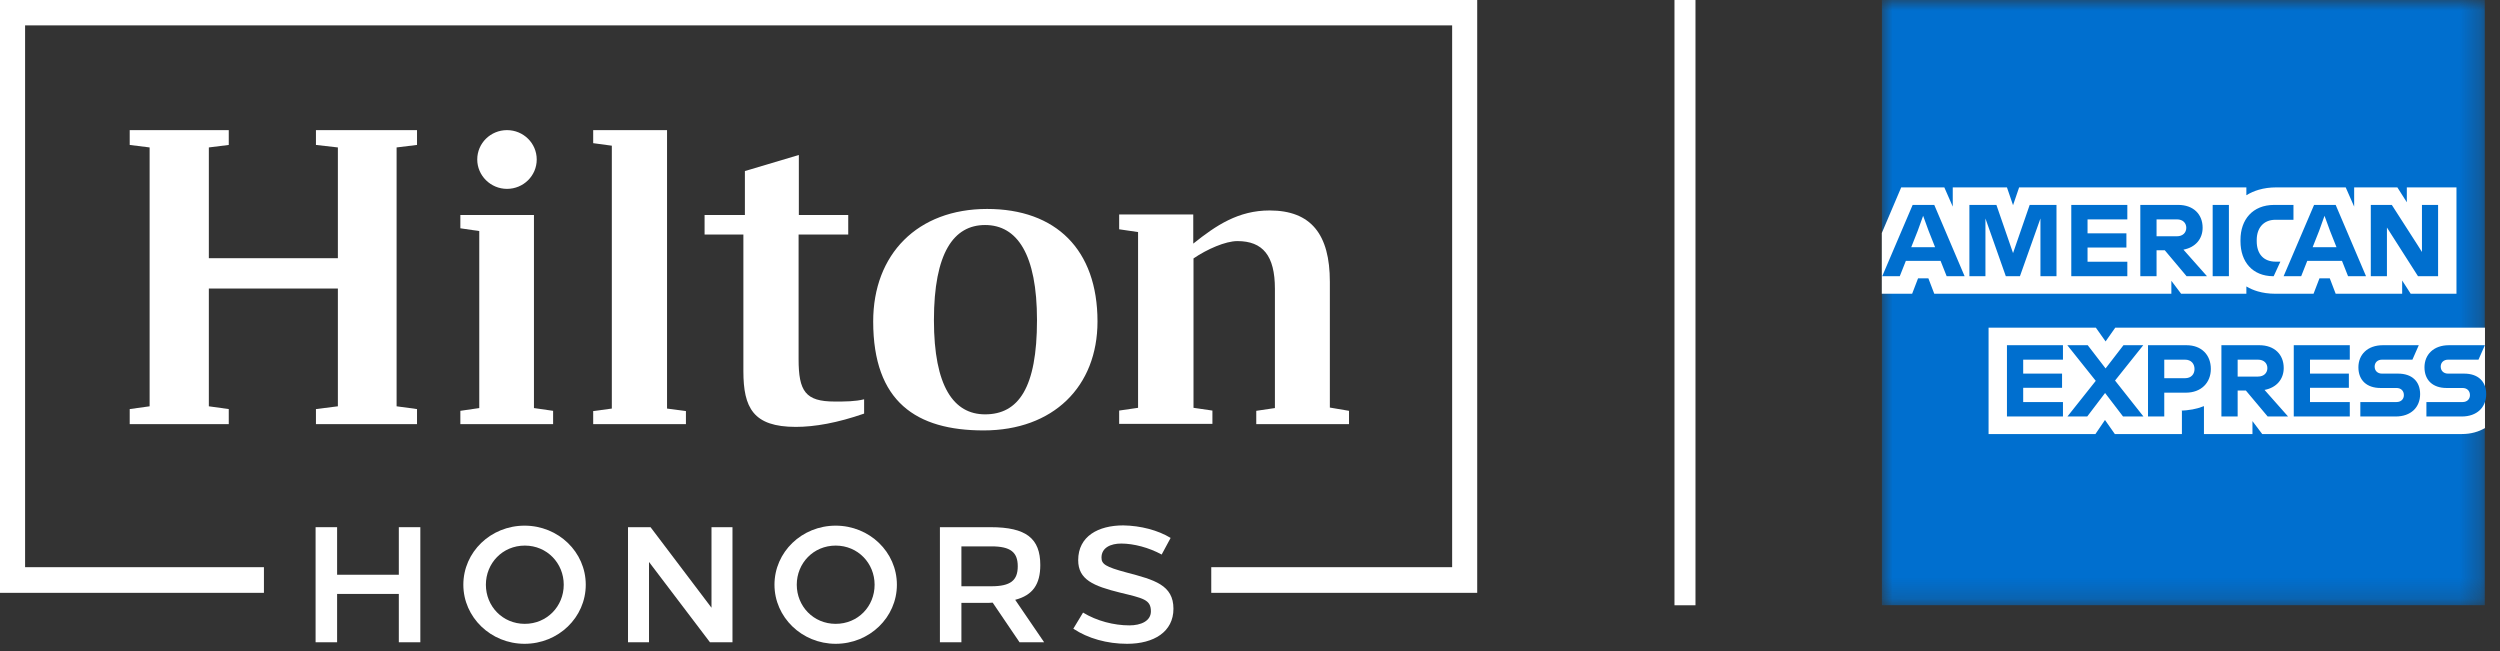 <?xml version="1.0" encoding="UTF-8"?>
<svg width="119px" height="31px" viewBox="0 0 119 31" version="1.1" xmlns="http://www.w3.org/2000/svg" xmlns:xlink="http://www.w3.org/1999/xlink">
    <rect x="0" y="0" width="119" height="31" fill="#333333" stroke="none"/>
    <title>Logo Lockup</title>
    <defs>
        <polygon id="path-1" points="28.702 28.805 0.004 28.805 0.004 0 28.702 0"></polygon>
    </defs>
    <g id="Design--1280-Breakpoint-(Desktop)" stroke="none" stroke-width="1" fill="none" fill-rule="evenodd">
        <g id="FULL-PAGE-1280" transform="translate(-125, -20)">
            <g id="Logo-Lockup-Copy-9" transform="translate(125, 20)">
                <g id="logo-blue-box-small" transform="translate(89.574, 0)">
                    <g id="Group-3">
                        <mask id="mask-2" fill="white">
                            <use xlink:href="#path-1"></use>
                        </mask>
                        <g id="Clip-2"></g>
                        <path d="M28.702,15.597 L28.702,0 L0.004,0 L0.004,28.806 L28.702,28.806 L28.702,20.378 C28.659,20.403 28.702,15.597 28.702,15.597" id="Fill-1" fill="#006FCF" mask="url(#mask-2)"></path>
                    </g>
                    <path d="M25.175,13.982 L27.354,13.982 L27.354,8.92 L24.991,8.92 L24.991,9.628 L24.541,8.92 L22.484,8.92 L22.484,9.835 L22.082,8.92 L18.769,8.92 C18.624,8.92 18.48,8.929 18.341,8.948 C18.201,8.967 18.065,8.997 17.934,9.035 C17.834,9.065 17.737,9.1 17.643,9.141 C17.542,9.185 17.445,9.236 17.353,9.293 L17.353,9.14 L17.353,8.92 L6.536,8.92 L6.247,9.769 L5.957,8.92 L3.377,8.92 L3.377,9.835 L2.976,8.92 L0.923,8.92 L0,11.092 L0,13.982 L1.444,13.982 L1.725,13.25 L2.217,13.25 L2.497,13.982 L13.783,13.982 L13.783,13.367 L14.247,13.982 L17.353,13.982 L17.353,13.86 L17.353,13.635 C17.439,13.687 17.529,13.731 17.619,13.77 C17.709,13.809 17.801,13.842 17.894,13.869 C18.022,13.906 18.151,13.933 18.278,13.951 C18.428,13.973 18.575,13.982 18.715,13.982 L20.551,13.982 L20.832,13.25 L21.324,13.25 L21.604,13.982 L24.769,13.982 L24.769,13.352 L25.175,13.982 Z M28.711,20.374 L28.711,15.597 L11.112,15.597 L10.652,16.252 L10.189,15.597 L5.082,15.597 L5.082,20.66 L10.169,20.66 L10.623,19.991 L11.092,20.66 L14.285,20.66 L14.285,19.544 L14.189,19.544 C14.609,19.544 14.995,19.465 15.334,19.332 L15.334,20.66 L17.643,20.66 L17.643,20.044 L18.107,20.66 L27.614,20.66 C28.03,20.66 28.402,20.558 28.711,20.374 L28.711,20.374 Z" id="Fill-4" fill="#FFFFFF"></path>
                    <path d="M27.648,19.137 L25.923,19.137 L25.923,19.825 L27.604,19.825 C28.334,19.825 28.769,19.385 28.769,18.759 C28.769,18.143 28.368,17.784 27.72,17.784 L26.952,17.784 C26.75,17.784 26.604,17.654 26.604,17.45 C26.604,17.251 26.75,17.12 26.952,17.12 L28.402,17.12 L28.706,16.432 L26.995,16.432 C26.266,16.432 25.831,16.878 25.831,17.484 C25.831,18.109 26.242,18.468 26.88,18.468 L27.648,18.468 C27.851,18.468 27.996,18.599 27.996,18.808 C27.996,19.006 27.851,19.137 27.648,19.137 L27.648,19.137 Z M24.503,19.137 L22.778,19.137 L22.778,19.825 L24.459,19.825 C25.189,19.825 25.624,19.385 25.624,18.759 C25.624,18.143 25.222,17.784 24.575,17.784 L23.807,17.784 C23.604,17.784 23.459,17.654 23.459,17.45 C23.459,17.251 23.604,17.12 23.807,17.12 L25.257,17.12 L25.56,16.432 L23.851,16.432 C23.121,16.432 22.686,16.878 22.686,17.484 C22.686,18.109 23.097,18.468 23.735,18.468 L24.503,18.468 C24.706,18.468 24.851,18.599 24.851,18.808 C24.851,19.006 24.706,19.137 24.503,19.137 L24.503,19.137 Z M22.276,17.12 L22.276,16.432 L19.609,16.432 L19.609,19.825 L22.276,19.825 L22.276,19.137 L20.382,19.137 L20.382,18.458 L22.232,18.458 L22.232,17.784 L20.382,17.784 L20.382,17.12 L22.276,17.12 Z M17.903,17.12 C18.198,17.12 18.353,17.3 18.353,17.522 C18.353,17.741 18.198,17.925 17.903,17.925 L16.938,17.925 L16.938,17.12 L17.903,17.12 Z M16.938,18.589 L17.329,18.589 L18.367,19.825 L19.338,19.825 L18.218,18.56 C18.792,18.453 19.131,18.046 19.131,17.517 C19.131,16.872 18.687,16.432 17.971,16.432 L16.165,16.432 L16.165,19.825 L16.938,19.825 L16.938,18.589 Z M14.885,17.566 C14.885,17.809 14.73,18.002 14.435,18.002 L13.445,18.002 L13.445,17.12 L14.435,17.12 C14.73,17.12 14.885,17.319 14.885,17.566 L14.885,17.566 Z M12.671,16.432 L12.671,19.825 L13.445,19.825 L13.445,18.691 L14.474,18.691 C15.208,18.691 15.662,18.211 15.662,17.561 C15.662,16.893 15.218,16.432 14.503,16.432 L12.671,16.432 Z M11.483,19.825 L12.454,19.825 L11.102,18.114 L12.445,16.432 L11.503,16.432 L10.652,17.537 L9.802,16.432 L8.831,16.432 L10.184,18.128 L8.836,19.825 L9.778,19.825 L10.628,18.706 L11.483,19.825 Z M8.623,17.12 L8.623,16.432 L5.957,16.432 L5.957,19.825 L8.623,19.825 L8.623,19.137 L6.73,19.137 L6.73,18.458 L8.58,18.458 L8.58,17.784 L6.73,17.784 L6.73,17.12 L8.623,17.12 Z" id="Fill-6" fill="#006FCF"></path>
                    <path d="M24.199,11.073 L25.523,13.148 L26.479,13.148 L26.479,9.754 L25.711,9.754 L25.711,11.994 L25.503,11.664 L24.276,9.754 L23.276,9.754 L23.276,13.148 L24.044,13.148 L24.044,10.83 L24.199,11.073 Z M20.817,10.986 L21.073,10.272 L21.334,10.986 L21.643,11.766 L20.508,11.766 L20.817,10.986 Z M22.194,13.148 L23.049,13.148 L21.604,9.754 L20.576,9.754 L19.126,13.148 L19.962,13.148 L20.252,12.416 L21.904,12.416 L22.194,13.148 Z M18.624,13.148 L18.653,13.148 L18.972,12.455 L18.749,12.455 C18.179,12.455 17.846,12.096 17.846,11.48 L17.846,11.422 C17.846,10.874 18.151,10.461 18.74,10.461 L19.595,10.461 L19.595,9.754 L18.677,9.754 C17.648,9.754 17.073,10.457 17.073,11.417 L17.073,11.485 C17.073,12.469 17.648,13.139 18.624,13.148 L18.624,13.148 Z M15.749,13.148 L16.522,13.148 L16.522,11.577 L16.522,9.754 L15.749,9.754 L15.749,11.518 L15.749,13.148 Z M14.044,10.442 C14.338,10.442 14.493,10.622 14.493,10.844 C14.493,11.063 14.338,11.247 14.044,11.247 L13.078,11.247 L13.078,10.442 L14.044,10.442 Z M13.078,11.912 L13.469,11.912 L14.508,13.148 L15.479,13.148 L14.358,11.883 C14.932,11.776 15.271,11.369 15.271,10.84 C15.271,10.195 14.827,9.754 14.112,9.754 L12.305,9.754 L12.305,13.148 L13.078,13.148 L13.078,11.912 Z M11.687,10.442 L11.687,9.754 L9.019,9.754 L9.019,13.148 L11.687,13.148 L11.687,12.459 L9.793,12.459 L9.793,11.781 L11.643,11.781 L11.643,11.107 L9.793,11.107 L9.793,10.442 L11.687,10.442 Z M5.903,13.148 L6.575,13.148 L7.551,10.399 L7.551,13.148 L8.315,13.148 L8.315,9.754 L7.039,9.754 L6.247,12.047 L5.455,9.754 L4.169,9.754 L4.169,13.148 L4.933,13.148 L4.933,10.399 L5.903,13.148 Z M1.71,10.986 L1.967,10.272 L2.227,10.986 L2.536,11.766 L1.401,11.766 L1.71,10.986 Z M3.087,13.148 L3.942,13.148 L2.497,9.754 L1.468,9.754 L0.02,13.148 L0.855,13.148 L1.145,12.416 L2.797,12.416 L3.087,13.148 Z" id="Fill-8" fill="#006FCF"></path>
                </g>
                <g id="HH-logo" fill="#FFFFFF" fill-rule="nonzero">
                    <g id="Logos-/-Hilton-Honors--black">
                        <polygon id="Shape" points="1.07874518e-14 9.96641407e-14 1.07874518e-14 28.219 12.563 28.219 12.563 26.998 1.194 26.998 1.194 1.208 69.122 1.208 69.122 26.998 57.656 26.998 57.656 28.219 70.315 28.219 70.315 9.96641407e-14"></polygon>
                        <g id="Group" transform="translate(14.949, 24.899)">
                            <polygon id="Shape" points="4.035 5.673 4.035 3.372 1.097 3.372 1.097 5.673 0.073 5.673 0.073 0.195 1.097 0.195 1.097 2.459 4.035 2.459 4.035 0.195 5.059 0.195 5.059 5.673"></polygon>
                            <path d="M12.933,2.934 C12.933,4.492 11.629,5.746 10.02,5.746 C8.411,5.746 7.106,4.48 7.106,2.934 C7.106,1.376 8.411,0.122 10.02,0.122 C11.629,0.122 12.933,1.376 12.933,2.934 Z M8.179,2.934 C8.179,3.956 8.971,4.796 10.032,4.796 C11.08,4.796 11.885,3.968 11.885,2.934 C11.885,1.911 11.092,1.071 10.032,1.071 C8.971,1.071 8.179,1.911 8.179,2.934 Z" id="Shape"></path>
                            <polygon id="Shape" points="18.845 5.673 15.944 1.85 15.944 5.673 14.944 5.673 14.944 0.195 16.017 0.195 18.918 4.029 18.918 0.195 19.917 0.195 19.917 5.673"></polygon>
                            <path d="M27.743,2.934 C27.743,4.492 26.438,5.746 24.829,5.746 C23.221,5.746 21.916,4.48 21.916,2.934 C21.916,1.376 23.221,0.122 24.829,0.122 C26.438,0.122 27.743,1.376 27.743,2.934 Z M22.977,2.934 C22.977,3.956 23.769,4.796 24.829,4.796 C25.89,4.796 26.682,3.968 26.682,2.934 C26.682,1.911 25.89,1.071 24.829,1.071 C23.769,1.071 22.977,1.911 22.977,2.934 Z" id="Shape"></path>
                            <path d="M32.204,0.195 C33.898,0.195 34.569,0.73 34.569,1.996 C34.569,2.909 34.215,3.433 33.374,3.652 L34.752,5.673 L33.581,5.673 L32.302,3.786 C32.192,3.798 32.094,3.798 31.948,3.798 L30.814,3.798 L30.814,5.673 L29.791,5.673 L29.791,0.195 L32.204,0.195 Z M30.814,3.007 L32.241,3.007 C33.155,3.007 33.496,2.727 33.496,2.057 C33.496,1.388 33.155,1.108 32.241,1.108 L30.814,1.108 L30.814,3.007 Z" id="Shape"></path>
                            <path d="M40.773,0.706 L40.346,1.497 C39.749,1.169 39.018,0.974 38.421,0.974 C37.921,0.974 37.482,1.169 37.482,1.643 C37.482,1.948 37.665,2.082 38.664,2.349 C40.005,2.702 40.907,2.946 40.907,4.078 C40.907,5.173 39.981,5.746 38.701,5.746 C37.75,5.746 36.836,5.49 36.141,5.027 L36.604,4.26 C37.263,4.662 38.079,4.869 38.811,4.869 C39.359,4.869 39.834,4.662 39.834,4.2 C39.834,3.64 39.469,3.579 38.372,3.311 C37.092,2.995 36.373,2.69 36.373,1.765 C36.373,0.621 37.336,0.11 38.518,0.11 C39.347,0.122 40.176,0.341 40.773,0.706 Z" id="Shape"></path>
                        </g>
                        <g id="Group" transform="translate(6.09, 6.086)">
                            <polygon id="XMLID_6534_" points="12.788 0.932 12.788 13.254 13.76 13.386 13.76 14.103 8.949 14.103 8.949 13.386 9.993 13.254 9.993 7.649 3.851 7.649 3.851 13.254 4.799 13.386 4.799 14.103 0.084 14.103 0.084 13.386 1.032 13.254 1.032 0.932 0.084 0.813 0.084 0.108 4.799 0.108 4.799 0.813 3.851 0.932 3.851 6.203 9.993 6.203 9.993 0.932 8.949 0.813 8.949 0.108 13.76 0.108 13.76 0.813"></polygon>
                            <polygon id="XMLID_6533_" points="19.326 13.338 20.238 13.469 20.238 14.103 15.823 14.103 15.823 13.469 16.723 13.338 16.723 4.912 15.823 4.781 15.823 4.147 19.326 4.147"></polygon>
                            <polygon id="XMLID_6532_" points="22.146 13.481 23.033 13.362 23.033 0.849 22.146 0.729 22.146 0.108 25.661 0.108 25.661 13.362 26.56 13.481 26.56 14.103 22.146 14.103"></polygon>
                            <path d="M31.923,4.147 L34.286,4.147 L34.286,5.079 L31.923,5.079 L31.923,11.007 C31.923,12.537 32.247,13.027 33.638,13.027 C34.154,13.027 34.61,13.027 35.042,12.92 L35.042,13.601 C33.77,14.043 32.69,14.234 31.791,14.234 C29.763,14.234 29.295,13.326 29.295,11.581 L29.295,5.079 L27.448,5.079 L27.448,4.147 L29.367,4.147 L29.367,2.056 L31.935,1.291 L31.935,4.147 L31.923,4.147 Z" id="XMLID_6531_"></path>
                            <path d="M46.151,9.215 C46.151,12.322 44.039,14.402 40.728,14.402 C37.525,14.402 35.474,13.039 35.474,9.215 C35.474,6.012 37.585,3.86 40.896,3.86 C44.171,3.86 46.151,5.796 46.151,9.215 M43.271,9.155 C43.271,6.012 42.324,4.625 40.8,4.625 C39.313,4.625 38.365,5.94 38.365,9.155 C38.365,12.322 39.313,13.637 40.8,13.637 C42.384,13.637 43.271,12.382 43.271,9.155" id="XMLID_6528_"></path>
                            <path d="M58.123,13.469 L58.123,14.103 L53.708,14.103 L53.708,13.469 L54.596,13.338 L54.596,7.661 C54.596,6.083 54.02,5.39 52.809,5.39 C52.245,5.39 51.369,5.773 50.721,6.215 L50.721,13.326 L51.621,13.457 L51.621,14.091 L47.182,14.091 L47.182,13.457 L48.082,13.326 L48.082,4.96 L47.182,4.828 L47.182,4.123 L50.709,4.123 L50.709,5.51 C51.801,4.637 52.857,3.932 54.344,3.932 C56.324,3.932 57.211,5.079 57.211,7.326 L57.211,13.314 L58.123,13.469 Z" id="XMLID_6527_"></path>
                            <path d="M19.458,1.506 C19.458,2.283 18.823,2.904 18.043,2.904 C17.263,2.904 16.627,2.271 16.627,1.506 C16.627,0.729 17.263,0.108 18.043,0.108 C18.823,0.108 19.458,0.729 19.458,1.506" id="XMLID_6415_"></path>
                        </g>
                    </g>
                </g>
                <rect id="Vert-Rule" fill="#FFFFFF" x="79.705" y="0" width="1" height="28.811"></rect>
            </g>
        </g>
    </g>
</svg>